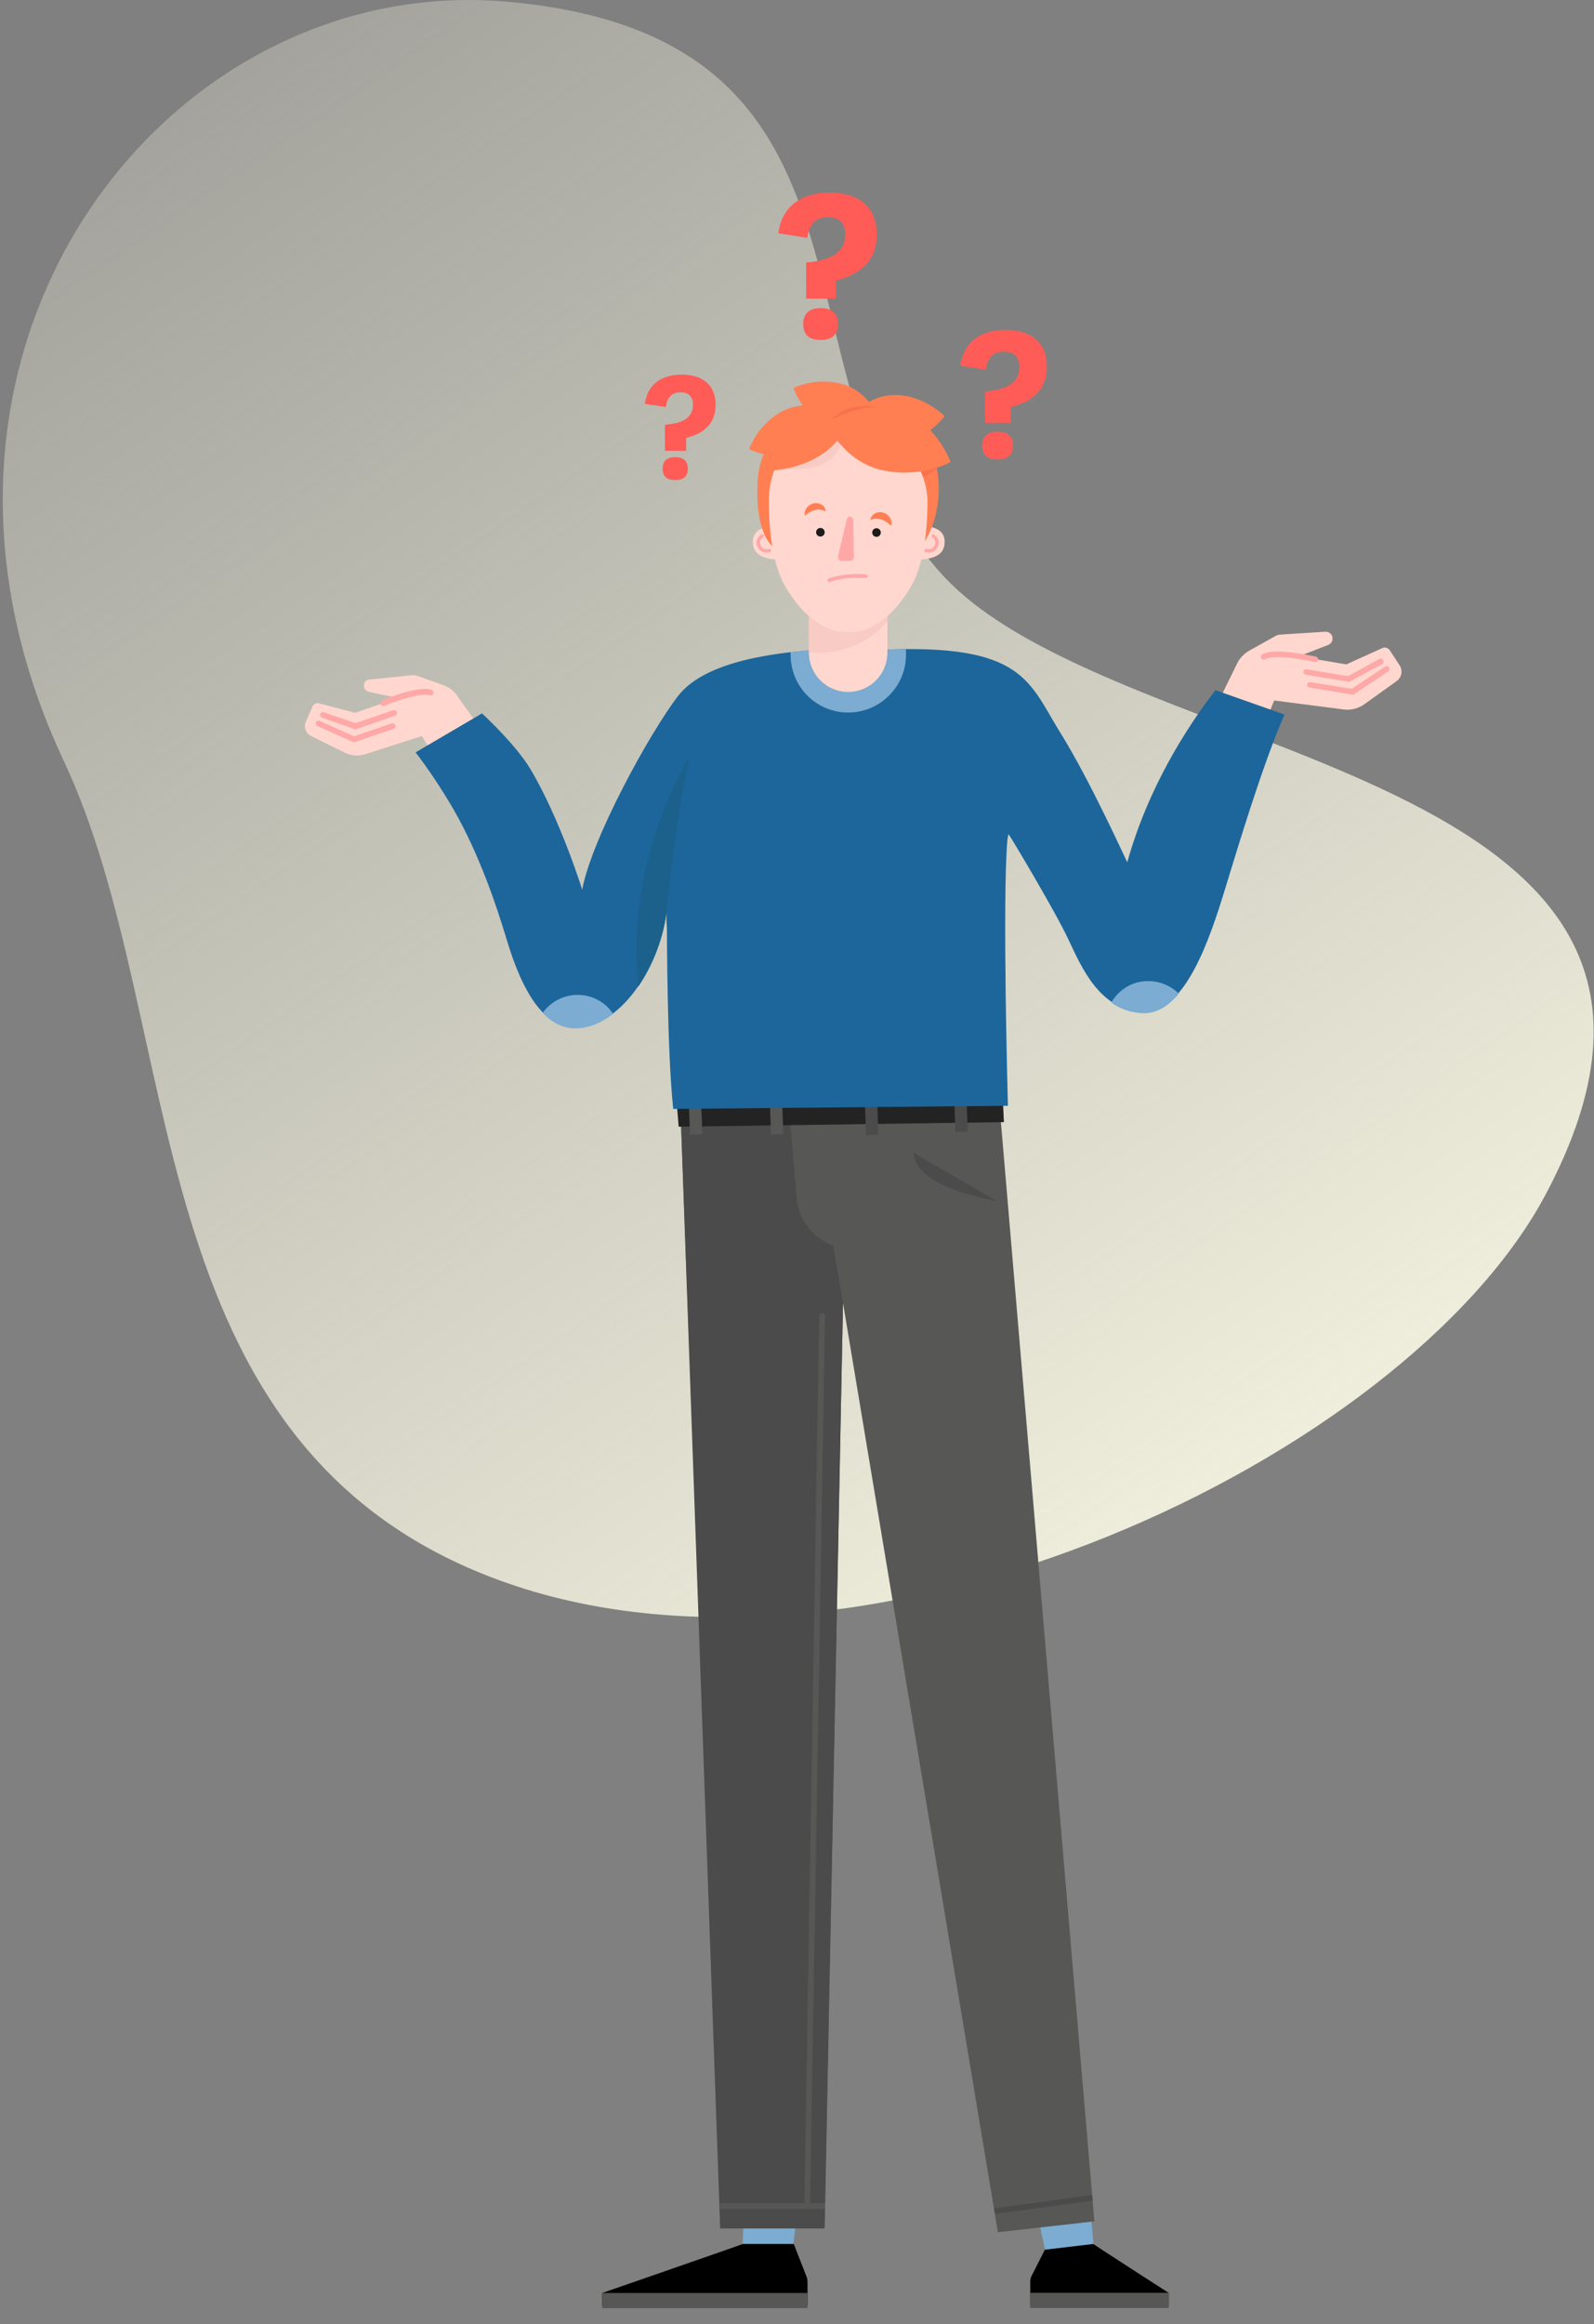 <svg width="619" height="902" viewBox="0 0 619 902" fill="none" xmlns="http://www.w3.org/2000/svg">
<rect x="0" y="0" width="619" height="902" fill="#808080" stroke="none"/>
<path d="M492.131 278.448L494.8 271.884L521.593 275.333C524.484 275.778 527.485 274.999 529.82 273.33L542.383 264.32C544.384 262.873 544.829 260.203 543.495 258.201L539.715 252.416C539.048 251.415 537.825 251.081 536.824 251.526L522.816 257.867L504.361 254.752L515.812 250.302C517.257 249.746 517.812 248.189 517.257 246.743C516.813 245.741 515.812 245.186 514.7 245.186L497.356 246.297C496.578 246.297 495.8 246.52 495.133 246.965L485.127 252.528C483.126 253.64 481.458 255.42 480.458 257.422L474.676 269.214L492.131 278.448Z" fill="#FFD7CE"/>
<path d="M510.921 256.977C510.81 256.977 510.81 256.977 510.698 256.977C506.474 255.975 494.689 253.862 491.354 255.865C490.798 256.199 490.131 255.975 489.797 255.531C489.464 255.086 489.686 254.307 490.131 253.973C494.689 251.192 509.364 254.53 511.033 254.864C511.588 254.974 512.032 255.642 511.922 256.199C511.922 256.643 511.477 256.977 510.921 256.977Z" fill="#FFA8A8"/>
<path d="M525.485 269.66L508.475 266.879C507.919 266.767 507.474 266.211 507.586 265.656C507.696 265.099 508.252 264.654 508.808 264.765L524.929 267.324L537.825 258.758C538.381 258.424 539.048 258.536 539.382 259.092C539.715 259.647 539.605 260.316 539.049 260.65L525.485 269.66Z" fill="#FFA8A8"/>
<path d="M523.927 264.654L507.028 261.873C506.472 261.761 506.027 261.206 506.138 260.649C506.25 260.093 506.806 259.647 507.362 259.759L523.482 262.429L535.6 255.754C536.156 255.421 536.823 255.643 537.157 256.2C537.49 256.755 537.268 257.423 536.712 257.757L523.927 264.654Z" fill="#FFA8A8"/>
<path d="M400.076 847.364C400.076 847.364 405.19 869.947 406.635 876.956C406.747 876.733 425.091 876.4 425.091 876.4C425.091 876.4 421.978 839.243 420.421 828.229C420.421 828.563 400.076 847.364 400.076 847.364Z" fill="#7CACD1"/>
<path d="M24.838 295.489C-49.984 136.518 64.083 -11.329 197.272 0.685C351.918 14.702 296.998 146.975 365.593 222.734C434.189 298.493 689.339 296.157 600.175 463.694C545.921 565.596 336.576 665.607 193.826 613.321C51.075 561.035 73.199 398.281 24.838 295.489Z" fill="url(#paint0_linear)"/>
<path d="M310.025 854.038C310.025 854.038 307.913 873.061 307.468 875.843C307.579 875.731 288.234 875.843 288.234 875.843L289.013 852.035L310.025 854.038Z" fill="#7CACD1"/>
<path d="M167.273 291.352L163.827 285.678L141.925 292.687C139.257 293.577 136.478 293.355 133.92 292.131L120.802 285.678C118.801 284.677 117.8 282.23 118.801 280.117L121.358 274.22C121.803 273.219 122.914 272.663 123.914 272.997L137.923 276.668L154.599 270.883L143.26 268.547C141.925 268.213 141.035 266.878 141.37 265.543C141.591 264.542 142.481 263.763 143.481 263.763L159.825 262.094C160.602 261.983 161.27 262.094 162.048 262.317L172.276 265.988C174.388 266.766 176.168 268.101 177.39 269.881L184.617 280.005L167.273 291.352Z" fill="#FFD7CE"/>
<path d="M148.706 273.998C148.262 273.998 147.817 273.776 147.706 273.33C147.484 272.774 147.706 272.107 148.262 271.884C149.707 271.216 162.937 265.877 167.607 267.768C168.163 267.991 168.496 268.658 168.273 269.214C168.052 269.771 167.384 270.105 166.828 269.882C163.937 268.769 154.376 271.773 149.151 273.998C148.929 273.998 148.818 273.998 148.706 273.998Z" fill="#FFA8A8"/>
<path d="M137.368 288.126L123.249 281.785C122.693 281.562 122.47 280.895 122.693 280.339C122.914 279.782 123.582 279.56 124.138 279.782L137.479 285.79L152.043 280.784C152.599 280.561 153.266 280.895 153.488 281.452C153.711 282.007 153.377 282.675 152.822 282.897L137.368 288.126Z" fill="#FFA8A8"/>
<path d="M138.033 283.121L125.025 278.56C124.47 278.337 124.136 277.67 124.359 277.114C124.581 276.558 125.248 276.224 125.804 276.447L138.033 280.673L152.598 275.667C153.154 275.445 153.82 275.779 154.043 276.335C154.265 276.892 153.932 277.559 153.376 277.781L138.033 283.121Z" fill="#FFA8A8"/>
<path d="M264.219 429.521L279.895 854.039H320.363L327.367 505.725L387.513 866.387L424.98 862.16L387.958 426.963L264.219 429.521Z" fill="#575756"/>
<path d="M279.672 864.94H320.252L327.367 505.724L314.137 428.52L264.219 429.521L279.672 864.94Z" fill="#4B4B4B"/>
<path d="M305.799 423.069L327.256 421.178L332.703 484.589C320.808 485.59 310.357 476.801 309.356 464.897L305.799 423.069Z" fill="#575756"/>
<path d="M262.773 427.852L389.403 426.072L389.848 435.528L263.552 437.308L262.773 427.852Z" fill="#232323"/>
<path d="M340.542 424.543L335.764 424.706L336.308 440.605L341.085 440.441L340.542 424.543Z" fill="#4B4B4B"/>
<path d="M303.631 424.318L298.854 424.481L299.397 440.38L304.175 440.216L303.631 424.318Z" fill="#575756"/>
<path d="M375.226 423.318L370.449 423.481L370.992 439.381L375.77 439.217L375.226 423.318Z" fill="#4B4B4B"/>
<path d="M272.167 424.32L267.389 424.484L267.932 440.383L272.71 440.219L272.167 424.32Z" fill="#575756"/>
<path d="M472.008 267.88C460.89 282.232 445.881 305.593 437.766 334.628C437.766 335.073 423.646 303.368 411.528 284.011C399.521 264.654 397.408 249.747 342.487 252.195L323.699 251.75C303.909 252.862 274.447 255.754 263.329 270.106C252.213 284.568 229.755 325.506 226.085 345.307C226.308 345.976 217.636 318.052 205.962 298.473C200.071 288.683 187.174 276.891 187.174 276.891L161.381 292.021C161.381 292.021 168.608 301.143 176.056 314.047C186.285 331.736 193.066 352.539 196.179 362.774C199.292 373.008 206.963 398.928 223.418 398.928C239.871 398.928 255.658 377.124 258.772 354.43C258.883 354.541 258.66 356.766 258.994 360.215C258.994 360.215 258.994 407.94 261.44 430.412L391.405 429.188C391.405 429.188 389.182 349.647 391.182 326.173C391.293 325.172 391.516 324.394 391.627 323.726C391.85 323.726 409.638 353.429 414.863 364.553C420.088 375.678 427.092 392.032 443.657 392.811C460.335 393.589 470.006 363.664 475.787 344.863C480.568 329.288 490.129 297.249 498.801 277.336L472.008 267.88Z" fill="#1C669B"/>
<path d="M223.419 399.151C228.533 399.151 233.535 397.037 238.094 393.477C235.092 389.027 230.089 386.135 224.308 386.135C218.749 386.135 213.746 388.916 210.744 393.143C214.191 396.703 218.415 399.151 223.419 399.151Z" fill="#7CACD1"/>
<path d="M431.541 389.139C434.876 391.475 438.879 393.032 443.659 393.255C449.106 393.477 453.775 390.474 457.778 385.69C454.776 382.686 450.552 380.796 445.994 380.796C439.768 380.684 434.431 384.133 431.541 389.139Z" fill="#7CACD1"/>
<path d="M288.457 870.947C288.457 871.059 233.869 889.971 233.869 889.971V894.865H313.582V885.743C313.582 885.076 313.471 884.408 313.249 883.741L308.246 870.947H288.457Z" fill="black"/>
<path d="M313.582 889.971H233.869V895.867H313.582V889.971Z" fill="#575756"/>
<path d="M329.369 276.557C341.71 276.557 351.827 266.545 351.827 254.086V251.972C348.936 251.972 345.823 252.083 342.599 252.195L323.81 251.75C318.696 251.972 312.915 252.417 307.022 253.084V253.974C306.912 266.545 317.028 276.557 329.369 276.557Z" fill="#7CACD1"/>
<path d="M344.6 234.395V253.306C344.6 261.76 337.818 268.547 329.369 268.547C320.919 268.547 314.137 261.76 314.137 253.306V234.395H344.6Z" fill="#FFD7CE"/>
<path d="M344.6 241.069V234.395H314.137V253.307C331.036 254.308 340.264 246.409 344.6 241.069Z" fill="#F8CBC5"/>
<path d="M306.689 217.374C298.351 217.374 292.348 216.485 292.348 210.254C292.348 204.025 300.129 203.914 304.688 203.914L306.689 217.374Z" fill="#FFD7CE"/>
<path d="M352.494 217.374C360.833 217.374 366.836 216.485 366.836 210.254C366.836 204.025 359.053 203.914 354.495 203.914L352.494 217.374Z" fill="#FFD7CE"/>
<path d="M358.496 211.032C365.39 201.021 367.168 183.333 359.831 171.541C352.493 159.637 339.597 155.298 328.034 155.187C316.361 154.965 295.46 165.422 294.237 186.447C293.014 207.473 300.13 212.145 300.13 212.145L358.496 211.032Z" fill="#FF7F53"/>
<path d="M363.833 181.886C363.611 180.662 363.278 179.439 362.943 178.214L349.936 174.766L354.717 185.668C360.053 185.112 362.499 183.443 363.833 181.886Z" fill="#F9724E"/>
<path d="M298.572 194.679C298.572 207.138 300.351 219.932 305.132 227.941C310.69 237.287 318.806 245.408 329.368 245.408C339.93 245.408 348.046 237.287 353.604 227.941C358.385 219.932 360.164 207.138 360.164 194.679C360.164 182.219 349.936 164.42 329.924 164.42C309.912 164.42 298.572 177.213 298.572 194.679Z" fill="#FFD7CE"/>
<path d="M328.812 201.688L325.477 215.594C325.254 216.706 325.81 217.707 326.7 217.707H330.258C331.036 217.707 331.592 216.929 331.592 216.038L331.369 202.133C331.258 200.242 329.257 199.797 328.812 201.688Z" fill="#FFA8A8"/>
<path d="M301.464 178.771C301.464 178.771 292.013 183.332 311.691 181.997C331.37 180.662 327.701 161.639 327.701 161.639L301.464 178.771Z" fill="#F8CBC5"/>
<path d="M318.586 208.251C319.507 208.251 320.253 207.505 320.253 206.582C320.253 205.661 319.507 204.914 318.586 204.914C317.664 204.914 316.918 205.661 316.918 206.582C316.918 207.505 317.664 208.251 318.586 208.251Z" fill="#1C1C1B"/>
<path d="M340.375 208.363C341.296 208.363 342.042 207.616 342.042 206.694C342.042 205.773 341.296 205.025 340.375 205.025C339.453 205.025 338.707 205.773 338.707 206.694C338.707 207.616 339.453 208.363 340.375 208.363Z" fill="#1C1C1B"/>
<path d="M312.47 200.13C312.36 198.907 312.693 197.905 313.249 197.126C313.805 196.347 314.694 195.791 315.584 195.458C316.584 195.124 317.695 195.235 318.696 195.68C319.697 196.125 320.476 197.015 320.586 198.239L320.476 198.461C320.141 198.35 319.808 198.128 319.475 198.016L318.919 197.905L318.363 197.794C317.695 197.682 316.917 197.794 316.25 198.016C315.584 198.239 314.916 198.573 314.25 198.907C313.582 199.24 313.026 199.685 312.47 200.242V200.13Z" fill="#FF7F53"/>
<path d="M345.934 204.023C345.379 203.467 344.823 203.022 344.267 202.688C343.711 202.244 343.044 201.91 342.377 201.687C341.71 201.465 341.043 201.353 340.264 201.353H339.709L339.153 201.465C338.819 201.465 338.486 201.687 338.152 201.799L338.041 201.576C338.264 200.464 339.042 199.574 340.042 199.129C341.043 198.683 342.266 198.683 343.155 199.017C344.156 199.351 344.934 200.018 345.489 200.797C346.045 201.576 346.379 202.578 346.157 203.801L345.934 204.023Z" fill="#FF7F53"/>
<path d="M322.03 225.94C321.809 225.94 321.475 225.828 321.364 225.494C321.253 225.161 321.364 224.715 321.697 224.605C327.923 222.157 335.928 222.825 336.262 222.936C336.595 222.936 336.928 223.27 336.928 223.714C336.928 224.048 336.595 224.382 336.15 224.382C336.039 224.382 328.146 223.604 322.253 225.94C322.142 225.94 322.142 225.94 322.03 225.94Z" fill="#FFA8A8"/>
<path d="M297.795 214.481C296.573 214.481 295.016 214.037 294.238 212.257C293.014 209.809 294.683 208.03 295.683 207.473C296.016 207.251 296.461 207.362 296.573 207.696C296.794 208.03 296.684 208.474 296.35 208.586C296.128 208.697 294.46 209.809 295.46 211.701C296.461 213.703 298.462 213.146 298.574 213.036C298.907 212.924 299.352 213.146 299.463 213.48C299.575 213.814 299.352 214.259 299.019 214.371C298.574 214.481 298.24 214.481 297.795 214.481Z" fill="#FFA8A8"/>
<path d="M360.498 214.481C360.053 214.481 359.719 214.371 359.386 214.371C359.053 214.259 358.83 213.925 358.941 213.48C359.053 213.146 359.386 212.924 359.831 213.036C360.053 213.146 362.054 213.592 362.943 211.701C363.833 209.809 362.165 208.697 362.054 208.586C361.721 208.364 361.609 207.918 361.832 207.696C362.054 207.362 362.388 207.251 362.721 207.473C363.722 208.14 365.389 209.921 364.167 212.257C363.277 214.037 361.721 214.481 360.498 214.481Z" fill="#FFA8A8"/>
<path d="M296.127 182.775C296.127 182.775 320.363 183.666 329.035 164.864C329.035 165.309 320.252 160.192 313.137 163.641C306.022 167.09 300.463 174.765 296.127 182.775Z" fill="#FF7F53"/>
<path d="M308.135 150.625C308.135 150.625 316.251 146.286 326.701 148.956C337.152 151.626 341.154 161.972 341.154 161.972C341.154 161.972 333.928 166.533 325.589 165.865C317.251 165.087 310.914 158.19 308.135 150.625Z" fill="#FF7F53"/>
<path d="M366.835 161.529C366.835 161.529 360.498 170.317 348.047 172.987C335.705 175.657 325.922 166.869 325.922 166.869C325.922 166.869 331.148 158.192 340.376 154.631C349.603 151.072 359.943 155.076 366.835 161.529Z" fill="#FF7F53"/>
<path d="M290.902 174.321C290.902 174.321 293.682 165.533 302.91 160.082C312.137 154.631 322.365 159.081 322.365 159.081C322.365 159.081 320.475 167.424 314.027 172.876C307.579 178.215 298.129 177.77 290.902 174.321Z" fill="#FF7F53"/>
<path d="M322.363 164.309C322.363 164.309 322.363 162.418 326.699 159.86C330.924 157.301 338.818 156.078 349.157 160.304L322.363 164.309Z" fill="#F9724E"/>
<path d="M369.171 179.327C369.171 179.327 357.497 185.891 342.377 182.442C327.257 178.993 320.92 164.198 320.92 164.198C320.92 164.198 331.148 157.3 343.266 157.967C355.495 158.858 364.835 168.648 369.171 179.327Z" fill="#FF7F53"/>
<path d="M424.535 870.947C424.535 871.059 453.885 889.971 453.885 889.971V894.865H400.076V885.743C400.076 885.076 400.187 884.408 400.409 883.741L405.746 873.173L424.535 870.947Z" fill="black"/>
<path d="M400.051 895.803H453.86V889.907H400.051V895.803Z" fill="#575756"/>
<path d="M354.717 447.432L355.05 449.101C357.496 461.56 387.069 466.121 387.069 466.121L354.717 447.432Z" fill="#4B4B4B"/>
<path d="M313.471 856.709C312.804 856.709 312.359 856.152 312.359 855.596L318.141 510.731C318.141 510.064 318.697 509.618 319.253 509.618C319.92 509.618 320.365 510.175 320.365 510.731L314.584 855.596C314.584 856.263 314.028 856.709 313.471 856.709Z" fill="#575756"/>
<path d="M320.364 855.15H279.34L279.451 857.376H320.364V855.15Z" fill="#575756"/>
<path d="M386.401 859.267L424.313 854.149L424.09 851.925L385.957 857.153L386.401 859.267Z" fill="#4B4B4B"/>
<path d="M247.875 382.908C253.323 374.899 257.326 364.887 258.77 354.541C258.77 354.541 261.995 319.276 267.887 293.133C268.11 293.578 242.539 332.292 247.875 382.908Z" fill="#1B618C"/>
<path d="M313.025 115.917V101.9C320.473 101.232 328.256 99.23 328.256 90.998C328.256 86.214 325.477 84.323 321.585 84.323C316.805 84.323 314.359 86.77 313.47 92.333L302.24 90.553C303.464 80.874 310.356 74.756 322.252 74.756C331.591 74.756 340.485 78.761 340.485 91.109C340.485 100.788 334.592 106.461 324.587 108.909V115.917H313.025ZM318.695 131.936C314.136 131.936 311.913 129.934 311.913 125.818C311.913 121.813 314.136 119.588 318.695 119.588C323.253 119.588 325.476 121.813 325.476 125.818C325.476 129.712 323.253 131.936 318.695 131.936Z" fill="#FF5C57"/>
<path d="M258.215 174.877V164.865C263.552 164.42 269.111 162.973 269.111 157.078C269.111 153.629 267.11 152.294 264.33 152.294C260.884 152.294 259.216 154.074 258.55 157.967L250.434 156.744C251.323 149.736 256.214 145.396 264.776 145.396C271.446 145.396 277.894 148.289 277.894 157.189C277.894 164.086 273.669 168.202 266.443 169.983V174.989H258.215V174.877ZM262.218 186.335C258.883 186.335 257.326 184.889 257.326 181.885C257.326 178.993 258.883 177.435 262.218 177.435C265.442 177.435 267.11 178.993 267.11 181.885C267.11 184.778 265.553 186.335 262.218 186.335Z" fill="#FF5C57"/>
<path d="M382.51 164.309V151.961C389.069 151.405 395.851 149.625 395.851 142.394C395.851 138.167 393.405 136.498 389.96 136.498C385.845 136.498 383.622 138.612 382.843 143.506L372.949 141.949C374.061 133.383 380.064 128.043 390.515 128.043C398.742 128.043 406.524 131.492 406.524 142.394C406.524 150.848 401.299 155.966 392.516 157.968V164.087H382.51V164.309ZM387.402 178.327C383.399 178.327 381.398 176.547 381.398 172.987C381.398 169.538 383.399 167.536 387.402 167.536C391.405 167.536 393.405 169.538 393.405 172.987C393.405 176.435 391.405 178.327 387.402 178.327Z" fill="#FF5C57"/>
<defs>
<linearGradient id="paint0_linear" x1="444" y1="602" x2="-118" y2="-219" gradientUnits="userSpaceOnUse">
<stop stop-color="#EFEDDB"/>
<stop offset="1" stop-color="#EFEDDB" stop-opacity="0"/>
</linearGradient>
</defs>
</svg>
